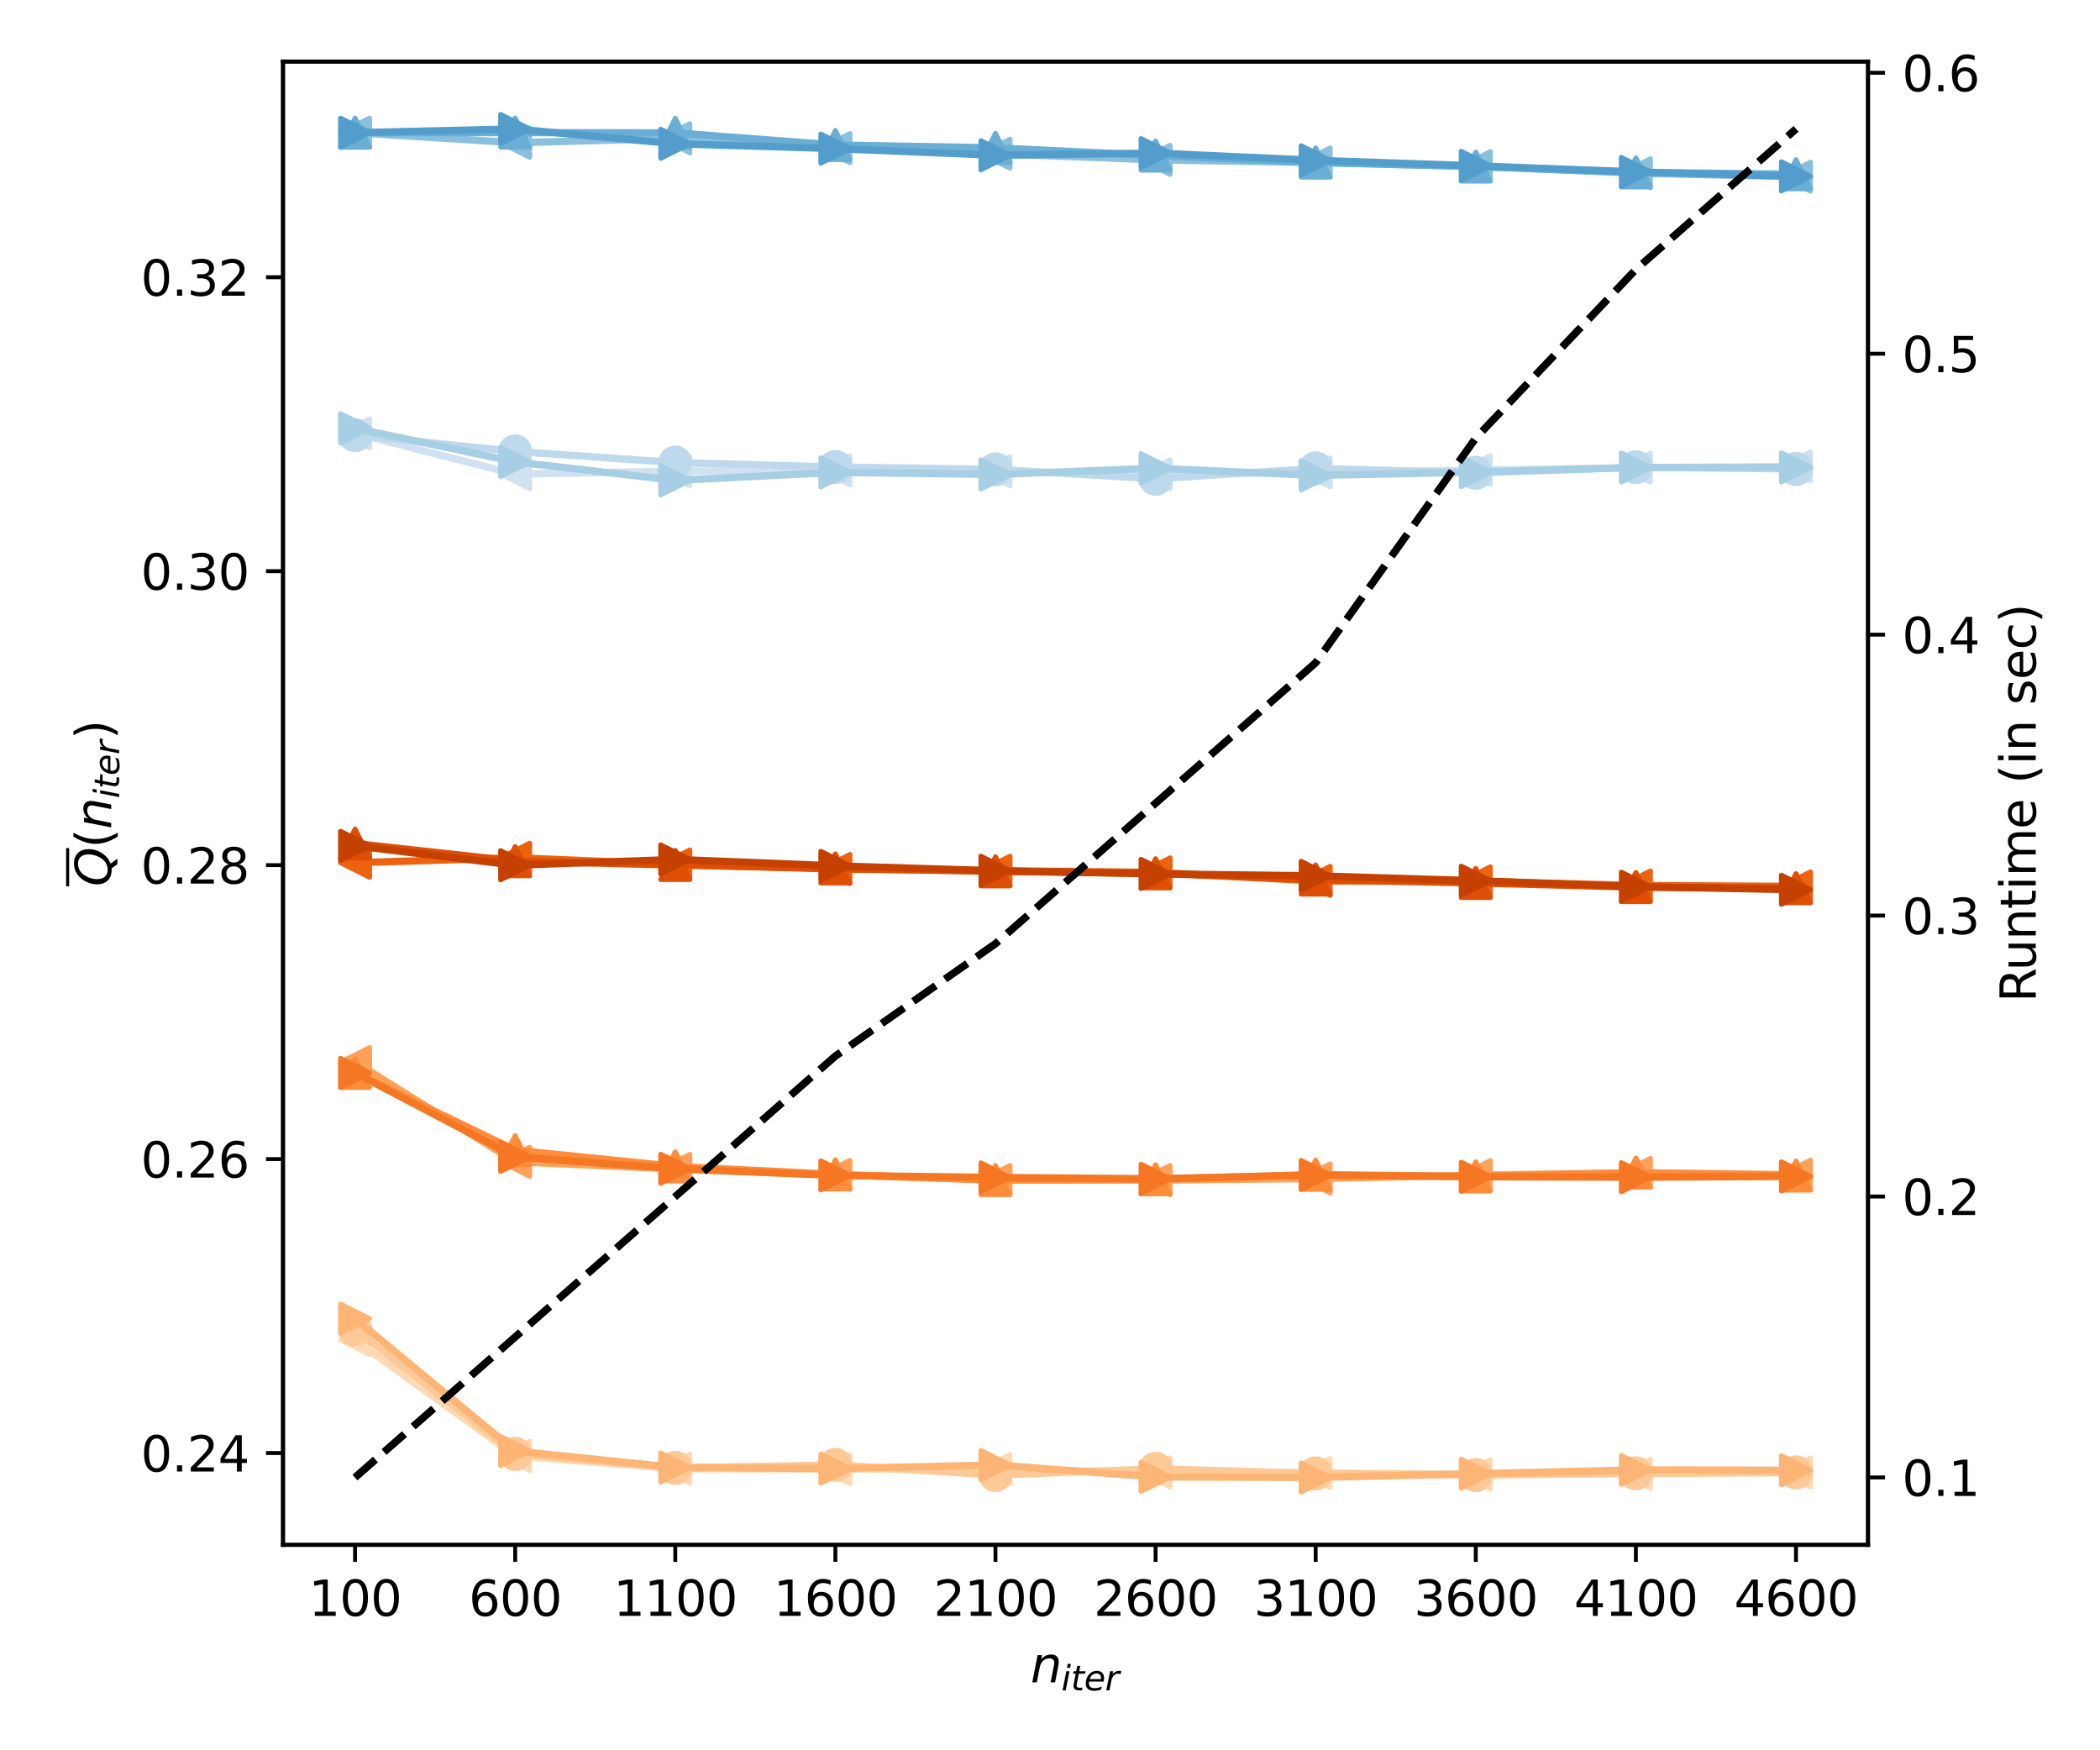 <?xml version="1.0" encoding="utf-8" standalone="no"?>
<!DOCTYPE svg PUBLIC "-//W3C//DTD SVG 1.1//EN"
  "http://www.w3.org/Graphics/SVG/1.1/DTD/svg11.dtd">
<svg xmlns:xlink="http://www.w3.org/1999/xlink" width="432pt" height="360pt" viewBox="0 0 432 360" xmlns="http://www.w3.org/2000/svg" version="1.1">
 <defs>
  <style type="text/css">*{stroke-linejoin: round; stroke-linecap: butt}</style>
 </defs>
 <g id="figure_1">
  <g id="patch_1">
   <path d="M 0 360 
L 432 360 
L 432 0 
L 0 0 
z
" style="fill: #ffffff"/>
  </g>
  <g id="axes_1">
   <g id="patch_2">
    <path d="M 58.223 317.752 
L 384.28 317.752 
L 384.28 12.66 
L 58.223 12.66 
z
" style="fill: #ffffff"/>
   </g>
   <g id="matplotlib.axis_1">
    <g id="xtick_1">
     <g id="line2d_1">
      <defs>
       <path id="mf7f79c3989" d="M 0 0 
L 0 3.5 
" style="stroke: #000000; stroke-width: 0.8"/>
      </defs>
      <g>
       <use xlink:href="#mf7f79c3989" x="73.044" y="317.752" style="stroke: #000000; stroke-width: 0.8"/>
      </g>
     </g>
     <g id="text_1">
      <!-- 100 -->
      <g transform="translate(63.5 332.35) scale(0.1 -0.1)">
       <defs>
        <path id="DejaVuSans-31" d="M 794 531 
L 1825 531 
L 1825 4091 
L 703 3866 
L 703 4441 
L 1819 4666 
L 2450 4666 
L 2450 531 
L 3481 531 
L 3481 0 
L 794 0 
L 794 531 
z
" transform="scale(0.016)"/>
        <path id="DejaVuSans-30" d="M 2034 4250 
Q 1547 4250 1301 3770 
Q 1056 3291 1056 2328 
Q 1056 1369 1301 889 
Q 1547 409 2034 409 
Q 2525 409 2770 889 
Q 3016 1369 3016 2328 
Q 3016 3291 2770 3770 
Q 2525 4250 2034 4250 
z
M 2034 4750 
Q 2819 4750 3233 4129 
Q 3647 3509 3647 2328 
Q 3647 1150 3233 529 
Q 2819 -91 2034 -91 
Q 1250 -91 836 529 
Q 422 1150 422 2328 
Q 422 3509 836 4129 
Q 1250 4750 2034 4750 
z
" transform="scale(0.016)"/>
       </defs>
       <use xlink:href="#DejaVuSans-31"/>
       <use xlink:href="#DejaVuSans-30" x="63.623"/>
       <use xlink:href="#DejaVuSans-30" x="127.246"/>
      </g>
     </g>
    </g>
    <g id="xtick_2">
     <g id="line2d_2">
      <g>
       <use xlink:href="#mf7f79c3989" x="105.979" y="317.752" style="stroke: #000000; stroke-width: 0.8"/>
      </g>
     </g>
     <g id="text_2">
      <!-- 600 -->
      <g transform="translate(96.435 332.35) scale(0.1 -0.1)">
       <defs>
        <path id="DejaVuSans-36" d="M 2113 2584 
Q 1688 2584 1439 2293 
Q 1191 2003 1191 1497 
Q 1191 994 1439 701 
Q 1688 409 2113 409 
Q 2538 409 2786 701 
Q 3034 994 3034 1497 
Q 3034 2003 2786 2293 
Q 2538 2584 2113 2584 
z
M 3366 4563 
L 3366 3988 
Q 3128 4100 2886 4159 
Q 2644 4219 2406 4219 
Q 1781 4219 1451 3797 
Q 1122 3375 1075 2522 
Q 1259 2794 1537 2939 
Q 1816 3084 2150 3084 
Q 2853 3084 3261 2657 
Q 3669 2231 3669 1497 
Q 3669 778 3244 343 
Q 2819 -91 2113 -91 
Q 1303 -91 875 529 
Q 447 1150 447 2328 
Q 447 3434 972 4092 
Q 1497 4750 2381 4750 
Q 2619 4750 2861 4703 
Q 3103 4656 3366 4563 
z
" transform="scale(0.016)"/>
       </defs>
       <use xlink:href="#DejaVuSans-36"/>
       <use xlink:href="#DejaVuSans-30" x="63.623"/>
       <use xlink:href="#DejaVuSans-30" x="127.246"/>
      </g>
     </g>
    </g>
    <g id="xtick_3">
     <g id="line2d_3">
      <g>
       <use xlink:href="#mf7f79c3989" x="138.914" y="317.752" style="stroke: #000000; stroke-width: 0.8"/>
      </g>
     </g>
     <g id="text_3">
      <!-- 1100 -->
      <g transform="translate(126.189 332.35) scale(0.1 -0.1)">
       <use xlink:href="#DejaVuSans-31"/>
       <use xlink:href="#DejaVuSans-31" x="63.623"/>
       <use xlink:href="#DejaVuSans-30" x="127.246"/>
       <use xlink:href="#DejaVuSans-30" x="190.869"/>
      </g>
     </g>
    </g>
    <g id="xtick_4">
     <g id="line2d_4">
      <g>
       <use xlink:href="#mf7f79c3989" x="171.849" y="317.752" style="stroke: #000000; stroke-width: 0.8"/>
      </g>
     </g>
     <g id="text_4">
      <!-- 1600 -->
      <g transform="translate(159.124 332.35) scale(0.1 -0.1)">
       <use xlink:href="#DejaVuSans-31"/>
       <use xlink:href="#DejaVuSans-36" x="63.623"/>
       <use xlink:href="#DejaVuSans-30" x="127.246"/>
       <use xlink:href="#DejaVuSans-30" x="190.869"/>
      </g>
     </g>
    </g>
    <g id="xtick_5">
     <g id="line2d_5">
      <g>
       <use xlink:href="#mf7f79c3989" x="204.784" y="317.752" style="stroke: #000000; stroke-width: 0.8"/>
      </g>
     </g>
     <g id="text_5">
      <!-- 2100 -->
      <g transform="translate(192.059 332.35) scale(0.1 -0.1)">
       <defs>
        <path id="DejaVuSans-32" d="M 1228 531 
L 3431 531 
L 3431 0 
L 469 0 
L 469 531 
Q 828 903 1448 1529 
Q 2069 2156 2228 2338 
Q 2531 2678 2651 2914 
Q 2772 3150 2772 3378 
Q 2772 3750 2511 3984 
Q 2250 4219 1831 4219 
Q 1534 4219 1204 4116 
Q 875 4013 500 3803 
L 500 4441 
Q 881 4594 1212 4672 
Q 1544 4750 1819 4750 
Q 2544 4750 2975 4387 
Q 3406 4025 3406 3419 
Q 3406 3131 3298 2873 
Q 3191 2616 2906 2266 
Q 2828 2175 2409 1742 
Q 1991 1309 1228 531 
z
" transform="scale(0.016)"/>
       </defs>
       <use xlink:href="#DejaVuSans-32"/>
       <use xlink:href="#DejaVuSans-31" x="63.623"/>
       <use xlink:href="#DejaVuSans-30" x="127.246"/>
       <use xlink:href="#DejaVuSans-30" x="190.869"/>
      </g>
     </g>
    </g>
    <g id="xtick_6">
     <g id="line2d_6">
      <g>
       <use xlink:href="#mf7f79c3989" x="237.719" y="317.752" style="stroke: #000000; stroke-width: 0.8"/>
      </g>
     </g>
     <g id="text_6">
      <!-- 2600 -->
      <g transform="translate(224.994 332.35) scale(0.1 -0.1)">
       <use xlink:href="#DejaVuSans-32"/>
       <use xlink:href="#DejaVuSans-36" x="63.623"/>
       <use xlink:href="#DejaVuSans-30" x="127.246"/>
       <use xlink:href="#DejaVuSans-30" x="190.869"/>
      </g>
     </g>
    </g>
    <g id="xtick_7">
     <g id="line2d_7">
      <g>
       <use xlink:href="#mf7f79c3989" x="270.654" y="317.752" style="stroke: #000000; stroke-width: 0.8"/>
      </g>
     </g>
     <g id="text_7">
      <!-- 3100 -->
      <g transform="translate(257.929 332.35) scale(0.1 -0.1)">
       <defs>
        <path id="DejaVuSans-33" d="M 2597 2516 
Q 3050 2419 3304 2112 
Q 3559 1806 3559 1356 
Q 3559 666 3084 287 
Q 2609 -91 1734 -91 
Q 1441 -91 1130 -33 
Q 819 25 488 141 
L 488 750 
Q 750 597 1062 519 
Q 1375 441 1716 441 
Q 2309 441 2620 675 
Q 2931 909 2931 1356 
Q 2931 1769 2642 2001 
Q 2353 2234 1838 2234 
L 1294 2234 
L 1294 2753 
L 1863 2753 
Q 2328 2753 2575 2939 
Q 2822 3125 2822 3475 
Q 2822 3834 2567 4026 
Q 2313 4219 1838 4219 
Q 1578 4219 1281 4162 
Q 984 4106 628 3988 
L 628 4550 
Q 988 4650 1302 4700 
Q 1616 4750 1894 4750 
Q 2613 4750 3031 4423 
Q 3450 4097 3450 3541 
Q 3450 3153 3228 2886 
Q 3006 2619 2597 2516 
z
" transform="scale(0.016)"/>
       </defs>
       <use xlink:href="#DejaVuSans-33"/>
       <use xlink:href="#DejaVuSans-31" x="63.623"/>
       <use xlink:href="#DejaVuSans-30" x="127.246"/>
       <use xlink:href="#DejaVuSans-30" x="190.869"/>
      </g>
     </g>
    </g>
    <g id="xtick_8">
     <g id="line2d_8">
      <g>
       <use xlink:href="#mf7f79c3989" x="303.589" y="317.752" style="stroke: #000000; stroke-width: 0.8"/>
      </g>
     </g>
     <g id="text_8">
      <!-- 3600 -->
      <g transform="translate(290.864 332.35) scale(0.1 -0.1)">
       <use xlink:href="#DejaVuSans-33"/>
       <use xlink:href="#DejaVuSans-36" x="63.623"/>
       <use xlink:href="#DejaVuSans-30" x="127.246"/>
       <use xlink:href="#DejaVuSans-30" x="190.869"/>
      </g>
     </g>
    </g>
    <g id="xtick_9">
     <g id="line2d_9">
      <g>
       <use xlink:href="#mf7f79c3989" x="336.524" y="317.752" style="stroke: #000000; stroke-width: 0.8"/>
      </g>
     </g>
     <g id="text_9">
      <!-- 4100 -->
      <g transform="translate(323.799 332.35) scale(0.1 -0.1)">
       <defs>
        <path id="DejaVuSans-34" d="M 2419 4116 
L 825 1625 
L 2419 1625 
L 2419 4116 
z
M 2253 4666 
L 3047 4666 
L 3047 1625 
L 3713 1625 
L 3713 1100 
L 3047 1100 
L 3047 0 
L 2419 0 
L 2419 1100 
L 313 1100 
L 313 1709 
L 2253 4666 
z
" transform="scale(0.016)"/>
       </defs>
       <use xlink:href="#DejaVuSans-34"/>
       <use xlink:href="#DejaVuSans-31" x="63.623"/>
       <use xlink:href="#DejaVuSans-30" x="127.246"/>
       <use xlink:href="#DejaVuSans-30" x="190.869"/>
      </g>
     </g>
    </g>
    <g id="xtick_10">
     <g id="line2d_10">
      <g>
       <use xlink:href="#mf7f79c3989" x="369.459" y="317.752" style="stroke: #000000; stroke-width: 0.8"/>
      </g>
     </g>
     <g id="text_10">
      <!-- 4600 -->
      <g transform="translate(356.734 332.35) scale(0.1 -0.1)">
       <use xlink:href="#DejaVuSans-34"/>
       <use xlink:href="#DejaVuSans-36" x="63.623"/>
       <use xlink:href="#DejaVuSans-30" x="127.246"/>
       <use xlink:href="#DejaVuSans-30" x="190.869"/>
      </g>
     </g>
    </g>
    <g id="text_11">
     <!-- $n_{iter}$ -->
     <g transform="translate(212.001 346.029) scale(0.1 -0.1)">
      <defs>
       <path id="DejaVuSans-Oblique-6e" d="M 3566 2113 
L 3156 0 
L 2578 0 
L 2988 2091 
Q 3016 2238 3031 2350 
Q 3047 2463 3047 2528 
Q 3047 2791 2881 2937 
Q 2716 3084 2419 3084 
Q 1956 3084 1622 2776 
Q 1288 2469 1184 1941 
L 800 0 
L 225 0 
L 903 3500 
L 1478 3500 
L 1363 2950 
Q 1603 3253 1940 3418 
Q 2278 3584 2650 3584 
Q 3113 3584 3367 3334 
Q 3622 3084 3622 2631 
Q 3622 2519 3608 2391 
Q 3594 2263 3566 2113 
z
" transform="scale(0.016)"/>
       <path id="DejaVuSans-Oblique-69" d="M 1172 4863 
L 1747 4863 
L 1606 4134 
L 1031 4134 
L 1172 4863 
z
M 909 3500 
L 1484 3500 
L 800 0 
L 225 0 
L 909 3500 
z
" transform="scale(0.016)"/>
       <path id="DejaVuSans-Oblique-74" d="M 2706 3500 
L 2619 3053 
L 1472 3053 
L 1100 1153 
Q 1081 1047 1072 975 
Q 1063 903 1063 863 
Q 1063 663 1183 572 
Q 1303 481 1569 481 
L 2150 481 
L 2053 0 
L 1503 0 
Q 991 0 739 200 
Q 488 400 488 806 
Q 488 878 497 964 
Q 506 1050 525 1153 
L 897 3053 
L 409 3053 
L 500 3500 
L 978 3500 
L 1172 4494 
L 1747 4494 
L 1556 3500 
L 2706 3500 
z
" transform="scale(0.016)"/>
       <path id="DejaVuSans-Oblique-65" d="M 3078 2063 
Q 3088 2113 3092 2166 
Q 3097 2219 3097 2272 
Q 3097 2653 2873 2875 
Q 2650 3097 2266 3097 
Q 1838 3097 1509 2826 
Q 1181 2556 1013 2059 
L 3078 2063 
z
M 3578 1613 
L 903 1613 
Q 884 1494 878 1425 
Q 872 1356 872 1306 
Q 872 872 1139 634 
Q 1406 397 1894 397 
Q 2269 397 2603 481 
Q 2938 566 3225 728 
L 3116 159 
Q 2806 34 2476 -28 
Q 2147 -91 1806 -91 
Q 1078 -91 686 257 
Q 294 606 294 1247 
Q 294 1794 489 2264 
Q 684 2734 1063 3103 
Q 1306 3334 1642 3459 
Q 1978 3584 2356 3584 
Q 2950 3584 3301 3228 
Q 3653 2872 3653 2272 
Q 3653 2128 3634 1964 
Q 3616 1800 3578 1613 
z
" transform="scale(0.016)"/>
       <path id="DejaVuSans-Oblique-72" d="M 2853 2969 
Q 2766 3016 2653 3041 
Q 2541 3066 2413 3066 
Q 1953 3066 1609 2717 
Q 1266 2369 1153 1784 
L 800 0 
L 225 0 
L 909 3500 
L 1484 3500 
L 1375 2956 
Q 1603 3259 1920 3421 
Q 2238 3584 2597 3584 
Q 2691 3584 2781 3573 
Q 2872 3563 2963 3538 
L 2853 2969 
z
" transform="scale(0.016)"/>
      </defs>
      <use xlink:href="#DejaVuSans-Oblique-6e"/>
      <use xlink:href="#DejaVuSans-Oblique-69" transform="translate(63.379 -16.406) scale(0.7)"/>
      <use xlink:href="#DejaVuSans-Oblique-74" transform="translate(82.827 -16.406) scale(0.7)"/>
      <use xlink:href="#DejaVuSans-Oblique-65" transform="translate(110.273 -16.406) scale(0.7)"/>
      <use xlink:href="#DejaVuSans-Oblique-72" transform="translate(153.34 -16.406) scale(0.7)"/>
     </g>
    </g>
   </g>
   <g id="matplotlib.axis_2">
    <g id="ytick_1">
     <g id="line2d_11">
      <defs>
       <path id="m43a76623b6" d="M 0 0 
L -3.5 0 
" style="stroke: #000000; stroke-width: 0.8"/>
      </defs>
      <g>
       <use xlink:href="#m43a76623b6" x="58.223" y="298.862" style="stroke: #000000; stroke-width: 0.8"/>
      </g>
     </g>
     <g id="text_12">
      <!-- 0.24 -->
      <g transform="translate(28.957 302.661) scale(0.1 -0.1)">
       <defs>
        <path id="DejaVuSans-2e" d="M 684 794 
L 1344 794 
L 1344 0 
L 684 0 
L 684 794 
z
" transform="scale(0.016)"/>
       </defs>
       <use xlink:href="#DejaVuSans-30"/>
       <use xlink:href="#DejaVuSans-2e" x="63.623"/>
       <use xlink:href="#DejaVuSans-32" x="95.41"/>
       <use xlink:href="#DejaVuSans-34" x="159.033"/>
      </g>
     </g>
    </g>
    <g id="ytick_2">
     <g id="line2d_12">
      <g>
       <use xlink:href="#m43a76623b6" x="58.223" y="238.402" style="stroke: #000000; stroke-width: 0.8"/>
      </g>
     </g>
     <g id="text_13">
      <!-- 0.26 -->
      <g transform="translate(28.957 242.201) scale(0.1 -0.1)">
       <use xlink:href="#DejaVuSans-30"/>
       <use xlink:href="#DejaVuSans-2e" x="63.623"/>
       <use xlink:href="#DejaVuSans-32" x="95.41"/>
       <use xlink:href="#DejaVuSans-36" x="159.033"/>
      </g>
     </g>
    </g>
    <g id="ytick_3">
     <g id="line2d_13">
      <g>
       <use xlink:href="#m43a76623b6" x="58.223" y="177.942" style="stroke: #000000; stroke-width: 0.8"/>
      </g>
     </g>
     <g id="text_14">
      <!-- 0.28 -->
      <g transform="translate(28.957 181.741) scale(0.1 -0.1)">
       <defs>
        <path id="DejaVuSans-38" d="M 2034 2216 
Q 1584 2216 1326 1975 
Q 1069 1734 1069 1313 
Q 1069 891 1326 650 
Q 1584 409 2034 409 
Q 2484 409 2743 651 
Q 3003 894 3003 1313 
Q 3003 1734 2745 1975 
Q 2488 2216 2034 2216 
z
M 1403 2484 
Q 997 2584 770 2862 
Q 544 3141 544 3541 
Q 544 4100 942 4425 
Q 1341 4750 2034 4750 
Q 2731 4750 3128 4425 
Q 3525 4100 3525 3541 
Q 3525 3141 3298 2862 
Q 3072 2584 2669 2484 
Q 3125 2378 3379 2068 
Q 3634 1759 3634 1313 
Q 3634 634 3220 271 
Q 2806 -91 2034 -91 
Q 1263 -91 848 271 
Q 434 634 434 1313 
Q 434 1759 690 2068 
Q 947 2378 1403 2484 
z
M 1172 3481 
Q 1172 3119 1398 2916 
Q 1625 2713 2034 2713 
Q 2441 2713 2670 2916 
Q 2900 3119 2900 3481 
Q 2900 3844 2670 4047 
Q 2441 4250 2034 4250 
Q 1625 4250 1398 4047 
Q 1172 3844 1172 3481 
z
" transform="scale(0.016)"/>
       </defs>
       <use xlink:href="#DejaVuSans-30"/>
       <use xlink:href="#DejaVuSans-2e" x="63.623"/>
       <use xlink:href="#DejaVuSans-32" x="95.41"/>
       <use xlink:href="#DejaVuSans-38" x="159.033"/>
      </g>
     </g>
    </g>
    <g id="ytick_4">
     <g id="line2d_14">
      <g>
       <use xlink:href="#m43a76623b6" x="58.223" y="117.481" style="stroke: #000000; stroke-width: 0.8"/>
      </g>
     </g>
     <g id="text_15">
      <!-- 0.30 -->
      <g transform="translate(28.957 121.281) scale(0.1 -0.1)">
       <use xlink:href="#DejaVuSans-30"/>
       <use xlink:href="#DejaVuSans-2e" x="63.623"/>
       <use xlink:href="#DejaVuSans-33" x="95.41"/>
       <use xlink:href="#DejaVuSans-30" x="159.033"/>
      </g>
     </g>
    </g>
    <g id="ytick_5">
     <g id="line2d_15">
      <g>
       <use xlink:href="#m43a76623b6" x="58.223" y="57.021" style="stroke: #000000; stroke-width: 0.8"/>
      </g>
     </g>
     <g id="text_16">
      <!-- 0.32 -->
      <g transform="translate(28.957 60.821) scale(0.1 -0.1)">
       <use xlink:href="#DejaVuSans-30"/>
       <use xlink:href="#DejaVuSans-2e" x="63.623"/>
       <use xlink:href="#DejaVuSans-33" x="95.41"/>
       <use xlink:href="#DejaVuSans-32" x="159.033"/>
      </g>
     </g>
    </g>
    <g id="text_17">
     <!-- $\overline{Q}$($n_{iter}$) -->
     <g transform="translate(22.878 182.306) rotate(-90) scale(0.1 -0.1)">
      <defs>
       <path id="DejaVuSans-Oblique-51" d="M 2309 -84 
Q 2275 -88 2237 -89 
Q 2200 -91 2125 -91 
Q 1250 -91 756 411 
Q 263 913 263 1797 
Q 263 2319 452 2844 
Q 641 3369 978 3788 
Q 1369 4269 1858 4509 
Q 2347 4750 2938 4750 
Q 3794 4750 4287 4245 
Q 4781 3741 4781 2869 
Q 4781 1928 4265 1147 
Q 3750 366 2919 44 
L 3553 -825 
L 2847 -825 
L 2309 -84 
z
M 2919 4238 
Q 2400 4238 2003 3986 
Q 1606 3734 1313 3219 
Q 1125 2891 1026 2522 
Q 928 2153 928 1778 
Q 928 1128 1239 775 
Q 1550 422 2119 422 
Q 2631 422 3032 676 
Q 3434 931 3719 1434 
Q 3909 1772 4009 2142 
Q 4109 2513 4109 2881 
Q 4109 3528 3796 3883 
Q 3484 4238 2919 4238 
z
" transform="scale(0.016)"/>
       <path id="DejaVuSans-28" d="M 1984 4856 
Q 1566 4138 1362 3434 
Q 1159 2731 1159 2009 
Q 1159 1288 1364 580 
Q 1569 -128 1984 -844 
L 1484 -844 
Q 1016 -109 783 600 
Q 550 1309 550 2009 
Q 550 2706 781 3412 
Q 1013 4119 1484 4856 
L 1984 4856 
z
" transform="scale(0.016)"/>
       <path id="DejaVuSans-29" d="M 513 4856 
L 1013 4856 
Q 1481 4119 1714 3412 
Q 1947 2706 1947 2009 
Q 1947 1309 1714 600 
Q 1481 -109 1013 -844 
L 513 -844 
Q 928 -128 1133 580 
Q 1338 1288 1338 2009 
Q 1338 2731 1133 3434 
Q 928 4138 513 4856 
z
" transform="scale(0.016)"/>
      </defs>
      <use xlink:href="#DejaVuSans-Oblique-51" transform="translate(0 0.531)"/>
      <use xlink:href="#DejaVuSans-28" transform="translate(78.711 0.031)"/>
      <use xlink:href="#DejaVuSans-Oblique-6e" transform="translate(117.725 0.031)"/>
      <use xlink:href="#DejaVuSans-Oblique-69" transform="translate(181.104 -16.375) scale(0.7)"/>
      <use xlink:href="#DejaVuSans-Oblique-74" transform="translate(200.552 -16.375) scale(0.7)"/>
      <use xlink:href="#DejaVuSans-Oblique-65" transform="translate(227.998 -16.375) scale(0.7)"/>
      <use xlink:href="#DejaVuSans-Oblique-72" transform="translate(271.064 -16.375) scale(0.7)"/>
      <use xlink:href="#DejaVuSans-29" transform="translate(302.578 0.031)"/>
      <path d="M 0 86.5 
L 0 92.75 
L 78.711 92.75 
L 78.711 86.5 
L 0 86.5 
z
"/>
     </g>
    </g>
   </g>
   <g id="line2d_16">
    <path d="M 73.044 275.602 
L 105.979 299.439 
L 138.914 302.075 
L 171.849 302.175 
L 204.784 302.188 
L 237.719 302.834 
L 270.654 302.954 
L 303.589 303.258 
L 336.524 303.108 
L 369.459 302.856 
" clip-path="url(#p55a1ffe6a7)" style="fill: none; stroke: #fdd9b4; stroke-width: 1.5; stroke-linecap: square"/>
    <defs>
     <path id="mc08efa57cf" d="M -3 -0 
L 3 3 
L 3 -3 
z
" style="stroke: #fdd9b4; stroke-linejoin: miter"/>
    </defs>
    <g clip-path="url(#p55a1ffe6a7)">
     <use xlink:href="#mc08efa57cf" x="73.044" y="275.602" style="fill: #fdd9b4; stroke: #fdd9b4; stroke-linejoin: miter"/>
     <use xlink:href="#mc08efa57cf" x="105.979" y="299.439" style="fill: #fdd9b4; stroke: #fdd9b4; stroke-linejoin: miter"/>
     <use xlink:href="#mc08efa57cf" x="138.914" y="302.075" style="fill: #fdd9b4; stroke: #fdd9b4; stroke-linejoin: miter"/>
     <use xlink:href="#mc08efa57cf" x="171.849" y="302.175" style="fill: #fdd9b4; stroke: #fdd9b4; stroke-linejoin: miter"/>
     <use xlink:href="#mc08efa57cf" x="204.784" y="302.188" style="fill: #fdd9b4; stroke: #fdd9b4; stroke-linejoin: miter"/>
     <use xlink:href="#mc08efa57cf" x="237.719" y="302.834" style="fill: #fdd9b4; stroke: #fdd9b4; stroke-linejoin: miter"/>
     <use xlink:href="#mc08efa57cf" x="270.654" y="302.954" style="fill: #fdd9b4; stroke: #fdd9b4; stroke-linejoin: miter"/>
     <use xlink:href="#mc08efa57cf" x="303.589" y="303.258" style="fill: #fdd9b4; stroke: #fdd9b4; stroke-linejoin: miter"/>
     <use xlink:href="#mc08efa57cf" x="336.524" y="303.108" style="fill: #fdd9b4; stroke: #fdd9b4; stroke-linejoin: miter"/>
     <use xlink:href="#mc08efa57cf" x="369.459" y="302.856" style="fill: #fdd9b4; stroke: #fdd9b4; stroke-linejoin: miter"/>
    </g>
   </g>
   <g id="line2d_17">
    <path d="M 73.044 273.404 
L 105.979 299.048 
L 138.914 301.925 
L 171.849 301.309 
L 204.784 303.386 
L 237.719 302.12 
L 270.654 303.052 
L 303.589 303.396 
L 336.524 303.028 
L 369.459 302.851 
" clip-path="url(#p55a1ffe6a7)" style="fill: none; stroke: #fdc997; stroke-width: 1.5; stroke-linecap: square"/>
    <defs>
     <path id="md5d24b2ec9" d="M 0 3 
C 0.796 3 1.559 2.684 2.121 2.121 
C 2.684 1.559 3 0.796 3 0 
C 3 -0.796 2.684 -1.559 2.121 -2.121 
C 1.559 -2.684 0.796 -3 0 -3 
C -0.796 -3 -1.559 -2.684 -2.121 -2.121 
C -2.684 -1.559 -3 -0.796 -3 0 
C -3 0.796 -2.684 1.559 -2.121 2.121 
C -1.559 2.684 -0.796 3 0 3 
z
" style="stroke: #fdc997"/>
    </defs>
    <g clip-path="url(#p55a1ffe6a7)">
     <use xlink:href="#md5d24b2ec9" x="73.044" y="273.404" style="fill: #fdc997; stroke: #fdc997"/>
     <use xlink:href="#md5d24b2ec9" x="105.979" y="299.048" style="fill: #fdc997; stroke: #fdc997"/>
     <use xlink:href="#md5d24b2ec9" x="138.914" y="301.925" style="fill: #fdc997; stroke: #fdc997"/>
     <use xlink:href="#md5d24b2ec9" x="171.849" y="301.309" style="fill: #fdc997; stroke: #fdc997"/>
     <use xlink:href="#md5d24b2ec9" x="204.784" y="303.386" style="fill: #fdc997; stroke: #fdc997"/>
     <use xlink:href="#md5d24b2ec9" x="237.719" y="302.12" style="fill: #fdc997; stroke: #fdc997"/>
     <use xlink:href="#md5d24b2ec9" x="270.654" y="303.052" style="fill: #fdc997; stroke: #fdc997"/>
     <use xlink:href="#md5d24b2ec9" x="303.589" y="303.396" style="fill: #fdc997; stroke: #fdc997"/>
     <use xlink:href="#md5d24b2ec9" x="336.524" y="303.028" style="fill: #fdc997; stroke: #fdc997"/>
     <use xlink:href="#md5d24b2ec9" x="369.459" y="302.851" style="fill: #fdc997; stroke: #fdc997"/>
    </g>
   </g>
   <g id="line2d_18">
    <path d="M 73.044 271.207 
L 105.979 298.448 
L 138.914 301.835 
L 171.849 302.059 
L 204.784 301.321 
L 237.719 303.783 
L 270.654 303.884 
L 303.589 303.112 
L 336.524 302.333 
L 369.459 302.408 
" clip-path="url(#p55a1ffe6a7)" style="fill: none; stroke: #fdb576; stroke-width: 1.5; stroke-linecap: square"/>
    <defs>
     <path id="mbe711ccbec" d="M 3 0 
L -3 -3 
L -3 3 
z
" style="stroke: #fdb576; stroke-linejoin: miter"/>
    </defs>
    <g clip-path="url(#p55a1ffe6a7)">
     <use xlink:href="#mbe711ccbec" x="73.044" y="271.207" style="fill: #fdb576; stroke: #fdb576; stroke-linejoin: miter"/>
     <use xlink:href="#mbe711ccbec" x="105.979" y="298.448" style="fill: #fdb576; stroke: #fdb576; stroke-linejoin: miter"/>
     <use xlink:href="#mbe711ccbec" x="138.914" y="301.835" style="fill: #fdb576; stroke: #fdb576; stroke-linejoin: miter"/>
     <use xlink:href="#mbe711ccbec" x="171.849" y="302.059" style="fill: #fdb576; stroke: #fdb576; stroke-linejoin: miter"/>
     <use xlink:href="#mbe711ccbec" x="204.784" y="301.321" style="fill: #fdb576; stroke: #fdb576; stroke-linejoin: miter"/>
     <use xlink:href="#mbe711ccbec" x="237.719" y="303.783" style="fill: #fdb576; stroke: #fdb576; stroke-linejoin: miter"/>
     <use xlink:href="#mbe711ccbec" x="270.654" y="303.884" style="fill: #fdb576; stroke: #fdb576; stroke-linejoin: miter"/>
     <use xlink:href="#mbe711ccbec" x="303.589" y="303.112" style="fill: #fdb576; stroke: #fdb576; stroke-linejoin: miter"/>
     <use xlink:href="#mbe711ccbec" x="336.524" y="302.333" style="fill: #fdb576; stroke: #fdb576; stroke-linejoin: miter"/>
     <use xlink:href="#mbe711ccbec" x="369.459" y="302.408" style="fill: #fdb576; stroke: #fdb576; stroke-linejoin: miter"/>
    </g>
   </g>
   <g id="line2d_19">
    <path d="M 73.044 218.468 
L 105.979 238.946 
L 138.914 240.421 
L 171.849 241.654 
L 204.784 242.708 
L 237.719 242.717 
L 270.654 242.4 
L 303.589 241.714 
L 336.524 241.24 
L 369.459 241.607 
" clip-path="url(#p55a1ffe6a7)" style="fill: none; stroke: #fda159; stroke-width: 1.5; stroke-linecap: square"/>
    <defs>
     <path id="m524572c21d" d="M -3 -0 
L 3 3 
L 3 -3 
z
" style="stroke: #fda159; stroke-linejoin: miter"/>
    </defs>
    <g clip-path="url(#p55a1ffe6a7)">
     <use xlink:href="#m524572c21d" x="73.044" y="218.468" style="fill: #fda159; stroke: #fda159; stroke-linejoin: miter"/>
     <use xlink:href="#m524572c21d" x="105.979" y="238.946" style="fill: #fda159; stroke: #fda159; stroke-linejoin: miter"/>
     <use xlink:href="#m524572c21d" x="138.914" y="240.421" style="fill: #fda159; stroke: #fda159; stroke-linejoin: miter"/>
     <use xlink:href="#m524572c21d" x="171.849" y="241.654" style="fill: #fda159; stroke: #fda159; stroke-linejoin: miter"/>
     <use xlink:href="#m524572c21d" x="204.784" y="242.708" style="fill: #fda159; stroke: #fda159; stroke-linejoin: miter"/>
     <use xlink:href="#m524572c21d" x="237.719" y="242.717" style="fill: #fda159; stroke: #fda159; stroke-linejoin: miter"/>
     <use xlink:href="#m524572c21d" x="270.654" y="242.4" style="fill: #fda159; stroke: #fda159; stroke-linejoin: miter"/>
     <use xlink:href="#m524572c21d" x="303.589" y="241.714" style="fill: #fda159; stroke: #fda159; stroke-linejoin: miter"/>
     <use xlink:href="#m524572c21d" x="336.524" y="241.24" style="fill: #fda159; stroke: #fda159; stroke-linejoin: miter"/>
     <use xlink:href="#m524572c21d" x="369.459" y="241.607" style="fill: #fda159; stroke: #fda159; stroke-linejoin: miter"/>
    </g>
   </g>
   <g id="line2d_20">
    <path d="M 73.044 220.665 
L 105.979 236.578 
L 138.914 239.92 
L 171.849 241.554 
L 204.784 242.721 
L 237.719 242.556 
L 270.654 241.609 
L 303.589 241.977 
L 336.524 241.181 
L 369.459 241.798 
" clip-path="url(#p55a1ffe6a7)" style="fill: none; stroke: #fd8c3b; stroke-width: 1.5; stroke-linecap: square"/>
    <defs>
     <path id="mec23153517" d="M 0 -3 
L -3 3 
L 3 3 
z
" style="stroke: #fd8c3b; stroke-linejoin: miter"/>
    </defs>
    <g clip-path="url(#p55a1ffe6a7)">
     <use xlink:href="#mec23153517" x="73.044" y="220.665" style="fill: #fd8c3b; stroke: #fd8c3b; stroke-linejoin: miter"/>
     <use xlink:href="#mec23153517" x="105.979" y="236.578" style="fill: #fd8c3b; stroke: #fd8c3b; stroke-linejoin: miter"/>
     <use xlink:href="#mec23153517" x="138.914" y="239.92" style="fill: #fd8c3b; stroke: #fd8c3b; stroke-linejoin: miter"/>
     <use xlink:href="#mec23153517" x="171.849" y="241.554" style="fill: #fd8c3b; stroke: #fd8c3b; stroke-linejoin: miter"/>
     <use xlink:href="#mec23153517" x="204.784" y="242.721" style="fill: #fd8c3b; stroke: #fd8c3b; stroke-linejoin: miter"/>
     <use xlink:href="#mec23153517" x="237.719" y="242.556" style="fill: #fd8c3b; stroke: #fd8c3b; stroke-linejoin: miter"/>
     <use xlink:href="#mec23153517" x="270.654" y="241.609" style="fill: #fd8c3b; stroke: #fd8c3b; stroke-linejoin: miter"/>
     <use xlink:href="#mec23153517" x="303.589" y="241.977" style="fill: #fd8c3b; stroke: #fd8c3b; stroke-linejoin: miter"/>
     <use xlink:href="#mec23153517" x="336.524" y="241.181" style="fill: #fd8c3b; stroke: #fd8c3b; stroke-linejoin: miter"/>
     <use xlink:href="#mec23153517" x="369.459" y="241.798" style="fill: #fd8c3b; stroke: #fd8c3b; stroke-linejoin: miter"/>
    </g>
   </g>
   <g id="line2d_21">
    <path d="M 73.044 220.665 
L 105.979 237.939 
L 138.914 240.395 
L 171.849 241.757 
L 204.784 242.181 
L 237.719 242.452 
L 270.654 241.674 
L 303.589 242.033 
L 336.524 242.127 
L 369.459 241.969 
" clip-path="url(#p55a1ffe6a7)" style="fill: none; stroke: #f67723; stroke-width: 1.5; stroke-linecap: square"/>
    <defs>
     <path id="mf6d539be2a" d="M 3 0 
L -3 -3 
L -3 3 
z
" style="stroke: #f67723; stroke-linejoin: miter"/>
    </defs>
    <g clip-path="url(#p55a1ffe6a7)">
     <use xlink:href="#mf6d539be2a" x="73.044" y="220.665" style="fill: #f67723; stroke: #f67723; stroke-linejoin: miter"/>
     <use xlink:href="#mf6d539be2a" x="105.979" y="237.939" style="fill: #f67723; stroke: #f67723; stroke-linejoin: miter"/>
     <use xlink:href="#mf6d539be2a" x="138.914" y="240.395" style="fill: #f67723; stroke: #f67723; stroke-linejoin: miter"/>
     <use xlink:href="#mf6d539be2a" x="171.849" y="241.757" style="fill: #f67723; stroke: #f67723; stroke-linejoin: miter"/>
     <use xlink:href="#mf6d539be2a" x="204.784" y="242.181" style="fill: #f67723; stroke: #f67723; stroke-linejoin: miter"/>
     <use xlink:href="#mf6d539be2a" x="237.719" y="242.452" style="fill: #f67723; stroke: #f67723; stroke-linejoin: miter"/>
     <use xlink:href="#mf6d539be2a" x="270.654" y="241.674" style="fill: #f67723; stroke: #f67723; stroke-linejoin: miter"/>
     <use xlink:href="#mf6d539be2a" x="303.589" y="242.033" style="fill: #f67723; stroke: #f67723; stroke-linejoin: miter"/>
     <use xlink:href="#mf6d539be2a" x="336.524" y="242.127" style="fill: #f67723; stroke: #f67723; stroke-linejoin: miter"/>
     <use xlink:href="#mf6d539be2a" x="369.459" y="241.969" style="fill: #f67723; stroke: #f67723; stroke-linejoin: miter"/>
    </g>
   </g>
   <g id="line2d_22">
    <path d="M 73.044 177.449 
L 105.979 176.428 
L 138.914 177.797 
L 171.849 178.742 
L 204.784 179.092 
L 237.719 179.437 
L 270.654 181.179 
L 303.589 181.275 
L 336.524 182.129 
L 369.459 182.315 
" clip-path="url(#p55a1ffe6a7)" style="fill: none; stroke: #ec620f; stroke-width: 1.5; stroke-linecap: square"/>
    <defs>
     <path id="mc40de1cba6" d="M -3 -0 
L 3 3 
L 3 -3 
z
" style="stroke: #ec620f; stroke-linejoin: miter"/>
    </defs>
    <g clip-path="url(#p55a1ffe6a7)">
     <use xlink:href="#mc40de1cba6" x="73.044" y="177.449" style="fill: #ec620f; stroke: #ec620f; stroke-linejoin: miter"/>
     <use xlink:href="#mc40de1cba6" x="105.979" y="176.428" style="fill: #ec620f; stroke: #ec620f; stroke-linejoin: miter"/>
     <use xlink:href="#mc40de1cba6" x="138.914" y="177.797" style="fill: #ec620f; stroke: #ec620f; stroke-linejoin: miter"/>
     <use xlink:href="#mc40de1cba6" x="171.849" y="178.742" style="fill: #ec620f; stroke: #ec620f; stroke-linejoin: miter"/>
     <use xlink:href="#mc40de1cba6" x="204.784" y="179.092" style="fill: #ec620f; stroke: #ec620f; stroke-linejoin: miter"/>
     <use xlink:href="#mc40de1cba6" x="237.719" y="179.437" style="fill: #ec620f; stroke: #ec620f; stroke-linejoin: miter"/>
     <use xlink:href="#mc40de1cba6" x="270.654" y="181.179" style="fill: #ec620f; stroke: #ec620f; stroke-linejoin: miter"/>
     <use xlink:href="#mc40de1cba6" x="303.589" y="181.275" style="fill: #ec620f; stroke: #ec620f; stroke-linejoin: miter"/>
     <use xlink:href="#mc40de1cba6" x="336.524" y="182.129" style="fill: #ec620f; stroke: #ec620f; stroke-linejoin: miter"/>
     <use xlink:href="#mc40de1cba6" x="369.459" y="182.315" style="fill: #ec620f; stroke: #ec620f; stroke-linejoin: miter"/>
    </g>
   </g>
   <g id="line2d_23">
    <path d="M 73.044 173.512 
L 105.979 177.129 
L 138.914 177.907 
L 171.849 178.624 
L 204.784 179.216 
L 237.719 179.626 
L 270.654 180.896 
L 303.589 181.607 
L 336.524 182.458 
L 369.459 182.688 
" clip-path="url(#p55a1ffe6a7)" style="fill: none; stroke: #de4e05; stroke-width: 1.5; stroke-linecap: square"/>
    <defs>
     <path id="m9154d5ee4a" d="M 0 -3 
L -3 3 
L 3 3 
z
" style="stroke: #de4e05; stroke-linejoin: miter"/>
    </defs>
    <g clip-path="url(#p55a1ffe6a7)">
     <use xlink:href="#m9154d5ee4a" x="73.044" y="173.512" style="fill: #de4e05; stroke: #de4e05; stroke-linejoin: miter"/>
     <use xlink:href="#m9154d5ee4a" x="105.979" y="177.129" style="fill: #de4e05; stroke: #de4e05; stroke-linejoin: miter"/>
     <use xlink:href="#m9154d5ee4a" x="138.914" y="177.907" style="fill: #de4e05; stroke: #de4e05; stroke-linejoin: miter"/>
     <use xlink:href="#m9154d5ee4a" x="171.849" y="178.624" style="fill: #de4e05; stroke: #de4e05; stroke-linejoin: miter"/>
     <use xlink:href="#m9154d5ee4a" x="204.784" y="179.216" style="fill: #de4e05; stroke: #de4e05; stroke-linejoin: miter"/>
     <use xlink:href="#m9154d5ee4a" x="237.719" y="179.626" style="fill: #de4e05; stroke: #de4e05; stroke-linejoin: miter"/>
     <use xlink:href="#m9154d5ee4a" x="270.654" y="180.896" style="fill: #de4e05; stroke: #de4e05; stroke-linejoin: miter"/>
     <use xlink:href="#m9154d5ee4a" x="303.589" y="181.607" style="fill: #de4e05; stroke: #de4e05; stroke-linejoin: miter"/>
     <use xlink:href="#m9154d5ee4a" x="336.524" y="182.458" style="fill: #de4e05; stroke: #de4e05; stroke-linejoin: miter"/>
     <use xlink:href="#m9154d5ee4a" x="369.459" y="182.688" style="fill: #de4e05; stroke: #de4e05; stroke-linejoin: miter"/>
    </g>
   </g>
   <g id="line2d_24">
    <path d="M 73.044 173.97 
L 105.979 177.96 
L 138.914 176.769 
L 171.849 178.092 
L 204.784 179.1 
L 237.719 179.746 
L 270.654 180.149 
L 303.589 181.15 
L 336.524 182.38 
L 369.459 183.002 
" clip-path="url(#p55a1ffe6a7)" style="fill: none; stroke: #c54102; stroke-width: 1.5; stroke-linecap: square"/>
    <defs>
     <path id="m18c9b65102" d="M 3 0 
L -3 -3 
L -3 3 
z
" style="stroke: #c54102; stroke-linejoin: miter"/>
    </defs>
    <g clip-path="url(#p55a1ffe6a7)">
     <use xlink:href="#m18c9b65102" x="73.044" y="173.97" style="fill: #c54102; stroke: #c54102; stroke-linejoin: miter"/>
     <use xlink:href="#m18c9b65102" x="105.979" y="177.96" style="fill: #c54102; stroke: #c54102; stroke-linejoin: miter"/>
     <use xlink:href="#m18c9b65102" x="138.914" y="176.769" style="fill: #c54102; stroke: #c54102; stroke-linejoin: miter"/>
     <use xlink:href="#m18c9b65102" x="171.849" y="178.092" style="fill: #c54102; stroke: #c54102; stroke-linejoin: miter"/>
     <use xlink:href="#m18c9b65102" x="204.784" y="179.1" style="fill: #c54102; stroke: #c54102; stroke-linejoin: miter"/>
     <use xlink:href="#m18c9b65102" x="237.719" y="179.746" style="fill: #c54102; stroke: #c54102; stroke-linejoin: miter"/>
     <use xlink:href="#m18c9b65102" x="270.654" y="180.149" style="fill: #c54102; stroke: #c54102; stroke-linejoin: miter"/>
     <use xlink:href="#m18c9b65102" x="303.589" y="181.15" style="fill: #c54102; stroke: #c54102; stroke-linejoin: miter"/>
     <use xlink:href="#m18c9b65102" x="336.524" y="182.38" style="fill: #c54102; stroke: #c54102; stroke-linejoin: miter"/>
     <use xlink:href="#m18c9b65102" x="369.459" y="183.002" style="fill: #c54102; stroke: #c54102; stroke-linejoin: miter"/>
    </g>
   </g>
   <g id="line2d_25">
    <path d="M 73.044 89.142 
L 105.979 97.512 
L 138.914 96.917 
L 171.849 96.746 
L 204.784 96.947 
L 237.719 97.562 
L 270.654 97.169 
L 303.589 96.705 
L 336.524 96.199 
L 369.459 95.92 
" clip-path="url(#p55a1ffe6a7)" style="fill: none; stroke: #d0e1f2; stroke-width: 1.5; stroke-linecap: square"/>
    <defs>
     <path id="ma064e706d4" d="M -3 -0 
L 3 3 
L 3 -3 
z
" style="stroke: #d0e1f2; stroke-linejoin: miter"/>
    </defs>
    <g clip-path="url(#p55a1ffe6a7)">
     <use xlink:href="#ma064e706d4" x="73.044" y="89.142" style="fill: #d0e1f2; stroke: #d0e1f2; stroke-linejoin: miter"/>
     <use xlink:href="#ma064e706d4" x="105.979" y="97.512" style="fill: #d0e1f2; stroke: #d0e1f2; stroke-linejoin: miter"/>
     <use xlink:href="#ma064e706d4" x="138.914" y="96.917" style="fill: #d0e1f2; stroke: #d0e1f2; stroke-linejoin: miter"/>
     <use xlink:href="#ma064e706d4" x="171.849" y="96.746" style="fill: #d0e1f2; stroke: #d0e1f2; stroke-linejoin: miter"/>
     <use xlink:href="#ma064e706d4" x="204.784" y="96.947" style="fill: #d0e1f2; stroke: #d0e1f2; stroke-linejoin: miter"/>
     <use xlink:href="#ma064e706d4" x="237.719" y="97.562" style="fill: #d0e1f2; stroke: #d0e1f2; stroke-linejoin: miter"/>
     <use xlink:href="#ma064e706d4" x="270.654" y="97.169" style="fill: #d0e1f2; stroke: #d0e1f2; stroke-linejoin: miter"/>
     <use xlink:href="#ma064e706d4" x="303.589" y="96.705" style="fill: #d0e1f2; stroke: #d0e1f2; stroke-linejoin: miter"/>
     <use xlink:href="#ma064e706d4" x="336.524" y="96.199" style="fill: #d0e1f2; stroke: #d0e1f2; stroke-linejoin: miter"/>
     <use xlink:href="#ma064e706d4" x="369.459" y="95.92" style="fill: #d0e1f2; stroke: #d0e1f2; stroke-linejoin: miter"/>
    </g>
   </g>
   <g id="line2d_26">
    <path d="M 73.044 89.497 
L 105.979 92.857 
L 138.914 95.145 
L 171.849 96.054 
L 204.784 96.538 
L 237.719 98.475 
L 270.654 96.342 
L 303.589 97.249 
L 336.524 96.098 
L 369.459 96.466 
" clip-path="url(#p55a1ffe6a7)" style="fill: none; stroke: #bed8ec; stroke-width: 1.5; stroke-linecap: square"/>
    <defs>
     <path id="m0c3d489ef4" d="M 0 3 
C 0.796 3 1.559 2.684 2.121 2.121 
C 2.684 1.559 3 0.796 3 0 
C 3 -0.796 2.684 -1.559 2.121 -2.121 
C 1.559 -2.684 0.796 -3 0 -3 
C -0.796 -3 -1.559 -2.684 -2.121 -2.121 
C -2.684 -1.559 -3 -0.796 -3 0 
C -3 0.796 -2.684 1.559 -2.121 2.121 
C -1.559 2.684 -0.796 3 0 3 
z
" style="stroke: #bed8ec"/>
    </defs>
    <g clip-path="url(#p55a1ffe6a7)">
     <use xlink:href="#m0c3d489ef4" x="73.044" y="89.497" style="fill: #bed8ec; stroke: #bed8ec"/>
     <use xlink:href="#m0c3d489ef4" x="105.979" y="92.857" style="fill: #bed8ec; stroke: #bed8ec"/>
     <use xlink:href="#m0c3d489ef4" x="138.914" y="95.145" style="fill: #bed8ec; stroke: #bed8ec"/>
     <use xlink:href="#m0c3d489ef4" x="171.849" y="96.054" style="fill: #bed8ec; stroke: #bed8ec"/>
     <use xlink:href="#m0c3d489ef4" x="204.784" y="96.538" style="fill: #bed8ec; stroke: #bed8ec"/>
     <use xlink:href="#m0c3d489ef4" x="237.719" y="98.475" style="fill: #bed8ec; stroke: #bed8ec"/>
     <use xlink:href="#m0c3d489ef4" x="270.654" y="96.342" style="fill: #bed8ec; stroke: #bed8ec"/>
     <use xlink:href="#m0c3d489ef4" x="303.589" y="97.249" style="fill: #bed8ec; stroke: #bed8ec"/>
     <use xlink:href="#m0c3d489ef4" x="336.524" y="96.098" style="fill: #bed8ec; stroke: #bed8ec"/>
     <use xlink:href="#m0c3d489ef4" x="369.459" y="96.466" style="fill: #bed8ec; stroke: #bed8ec"/>
    </g>
   </g>
   <g id="line2d_27">
    <path d="M 73.044 88.075 
L 105.979 95.003 
L 138.914 98.806 
L 171.849 97.159 
L 204.784 97.591 
L 237.719 96.31 
L 270.654 97.781 
L 303.589 97.11 
L 336.524 96.16 
L 369.459 96.135 
" clip-path="url(#p55a1ffe6a7)" style="fill: none; stroke: #a6cee4; stroke-width: 1.5; stroke-linecap: square"/>
    <defs>
     <path id="m5ddefa05ad" d="M 3 0 
L -3 -3 
L -3 3 
z
" style="stroke: #a6cee4; stroke-linejoin: miter"/>
    </defs>
    <g clip-path="url(#p55a1ffe6a7)">
     <use xlink:href="#m5ddefa05ad" x="73.044" y="88.075" style="fill: #a6cee4; stroke: #a6cee4; stroke-linejoin: miter"/>
     <use xlink:href="#m5ddefa05ad" x="105.979" y="95.003" style="fill: #a6cee4; stroke: #a6cee4; stroke-linejoin: miter"/>
     <use xlink:href="#m5ddefa05ad" x="138.914" y="98.806" style="fill: #a6cee4; stroke: #a6cee4; stroke-linejoin: miter"/>
     <use xlink:href="#m5ddefa05ad" x="171.849" y="97.159" style="fill: #a6cee4; stroke: #a6cee4; stroke-linejoin: miter"/>
     <use xlink:href="#m5ddefa05ad" x="204.784" y="97.591" style="fill: #a6cee4; stroke: #a6cee4; stroke-linejoin: miter"/>
     <use xlink:href="#m5ddefa05ad" x="237.719" y="96.31" style="fill: #a6cee4; stroke: #a6cee4; stroke-linejoin: miter"/>
     <use xlink:href="#m5ddefa05ad" x="270.654" y="97.781" style="fill: #a6cee4; stroke: #a6cee4; stroke-linejoin: miter"/>
     <use xlink:href="#m5ddefa05ad" x="303.589" y="97.11" style="fill: #a6cee4; stroke: #a6cee4; stroke-linejoin: miter"/>
     <use xlink:href="#m5ddefa05ad" x="336.524" y="96.16" style="fill: #a6cee4; stroke: #a6cee4; stroke-linejoin: miter"/>
     <use xlink:href="#m5ddefa05ad" x="369.459" y="96.135" style="fill: #a6cee4; stroke: #a6cee4; stroke-linejoin: miter"/>
    </g>
   </g>
   <g id="line2d_28">
    <path d="M 73.044 27.29 
L 105.979 29.361 
L 138.914 28.443 
L 171.849 30.473 
L 204.784 31.609 
L 237.719 32.882 
L 270.654 33.421 
L 303.589 34.188 
L 336.524 35.635 
L 369.459 36.331 
" clip-path="url(#p55a1ffe6a7)" style="fill: none; stroke: #8abfdd; stroke-width: 1.5; stroke-linecap: square"/>
    <defs>
     <path id="m12bd8561ee" d="M -3 -0 
L 3 3 
L 3 -3 
z
" style="stroke: #8abfdd; stroke-linejoin: miter"/>
    </defs>
    <g clip-path="url(#p55a1ffe6a7)">
     <use xlink:href="#m12bd8561ee" x="73.044" y="27.29" style="fill: #8abfdd; stroke: #8abfdd; stroke-linejoin: miter"/>
     <use xlink:href="#m12bd8561ee" x="105.979" y="29.361" style="fill: #8abfdd; stroke: #8abfdd; stroke-linejoin: miter"/>
     <use xlink:href="#m12bd8561ee" x="138.914" y="28.443" style="fill: #8abfdd; stroke: #8abfdd; stroke-linejoin: miter"/>
     <use xlink:href="#m12bd8561ee" x="171.849" y="30.473" style="fill: #8abfdd; stroke: #8abfdd; stroke-linejoin: miter"/>
     <use xlink:href="#m12bd8561ee" x="204.784" y="31.609" style="fill: #8abfdd; stroke: #8abfdd; stroke-linejoin: miter"/>
     <use xlink:href="#m12bd8561ee" x="237.719" y="32.882" style="fill: #8abfdd; stroke: #8abfdd; stroke-linejoin: miter"/>
     <use xlink:href="#m12bd8561ee" x="270.654" y="33.421" style="fill: #8abfdd; stroke: #8abfdd; stroke-linejoin: miter"/>
     <use xlink:href="#m12bd8561ee" x="303.589" y="34.188" style="fill: #8abfdd; stroke: #8abfdd; stroke-linejoin: miter"/>
     <use xlink:href="#m12bd8561ee" x="336.524" y="35.635" style="fill: #8abfdd; stroke: #8abfdd; stroke-linejoin: miter"/>
     <use xlink:href="#m12bd8561ee" x="369.459" y="36.331" style="fill: #8abfdd; stroke: #8abfdd; stroke-linejoin: miter"/>
    </g>
   </g>
   <g id="line2d_29">
    <path d="M 73.044 27.29 
L 105.979 27.274 
L 138.914 27.334 
L 171.849 29.827 
L 204.784 30.415 
L 237.719 31.999 
L 270.654 33.429 
L 303.589 34.266 
L 336.524 35.456 
L 369.459 35.837 
" clip-path="url(#p55a1ffe6a7)" style="fill: none; stroke: #6aaed6; stroke-width: 1.5; stroke-linecap: square"/>
    <defs>
     <path id="me4253cd885" d="M 0 -3 
L -3 3 
L 3 3 
z
" style="stroke: #6aaed6; stroke-linejoin: miter"/>
    </defs>
    <g clip-path="url(#p55a1ffe6a7)">
     <use xlink:href="#me4253cd885" x="73.044" y="27.29" style="fill: #6aaed6; stroke: #6aaed6; stroke-linejoin: miter"/>
     <use xlink:href="#me4253cd885" x="105.979" y="27.274" style="fill: #6aaed6; stroke: #6aaed6; stroke-linejoin: miter"/>
     <use xlink:href="#me4253cd885" x="138.914" y="27.334" style="fill: #6aaed6; stroke: #6aaed6; stroke-linejoin: miter"/>
     <use xlink:href="#me4253cd885" x="171.849" y="29.827" style="fill: #6aaed6; stroke: #6aaed6; stroke-linejoin: miter"/>
     <use xlink:href="#me4253cd885" x="204.784" y="30.415" style="fill: #6aaed6; stroke: #6aaed6; stroke-linejoin: miter"/>
     <use xlink:href="#me4253cd885" x="237.719" y="31.999" style="fill: #6aaed6; stroke: #6aaed6; stroke-linejoin: miter"/>
     <use xlink:href="#me4253cd885" x="270.654" y="33.429" style="fill: #6aaed6; stroke: #6aaed6; stroke-linejoin: miter"/>
     <use xlink:href="#me4253cd885" x="303.589" y="34.266" style="fill: #6aaed6; stroke: #6aaed6; stroke-linejoin: miter"/>
     <use xlink:href="#me4253cd885" x="336.524" y="35.456" style="fill: #6aaed6; stroke: #6aaed6; stroke-linejoin: miter"/>
     <use xlink:href="#me4253cd885" x="369.459" y="35.837" style="fill: #6aaed6; stroke: #6aaed6; stroke-linejoin: miter"/>
    </g>
   </g>
   <g id="line2d_30">
    <path d="M 73.044 27.29 
L 105.979 26.528 
L 138.914 29.567 
L 171.849 30.564 
L 204.784 31.933 
L 237.719 31.489 
L 270.654 32.973 
L 303.589 34.112 
L 336.524 35.36 
L 369.459 36.277 
" clip-path="url(#p55a1ffe6a7)" style="fill: none; stroke: #529dcc; stroke-width: 1.5; stroke-linecap: square"/>
    <defs>
     <path id="m5eae026b1d" d="M 3 0 
L -3 -3 
L -3 3 
z
" style="stroke: #529dcc; stroke-linejoin: miter"/>
    </defs>
    <g clip-path="url(#p55a1ffe6a7)">
     <use xlink:href="#m5eae026b1d" x="73.044" y="27.29" style="fill: #529dcc; stroke: #529dcc; stroke-linejoin: miter"/>
     <use xlink:href="#m5eae026b1d" x="105.979" y="26.528" style="fill: #529dcc; stroke: #529dcc; stroke-linejoin: miter"/>
     <use xlink:href="#m5eae026b1d" x="138.914" y="29.567" style="fill: #529dcc; stroke: #529dcc; stroke-linejoin: miter"/>
     <use xlink:href="#m5eae026b1d" x="171.849" y="30.564" style="fill: #529dcc; stroke: #529dcc; stroke-linejoin: miter"/>
     <use xlink:href="#m5eae026b1d" x="204.784" y="31.933" style="fill: #529dcc; stroke: #529dcc; stroke-linejoin: miter"/>
     <use xlink:href="#m5eae026b1d" x="237.719" y="31.489" style="fill: #529dcc; stroke: #529dcc; stroke-linejoin: miter"/>
     <use xlink:href="#m5eae026b1d" x="270.654" y="32.973" style="fill: #529dcc; stroke: #529dcc; stroke-linejoin: miter"/>
     <use xlink:href="#m5eae026b1d" x="303.589" y="34.112" style="fill: #529dcc; stroke: #529dcc; stroke-linejoin: miter"/>
     <use xlink:href="#m5eae026b1d" x="336.524" y="35.36" style="fill: #529dcc; stroke: #529dcc; stroke-linejoin: miter"/>
     <use xlink:href="#m5eae026b1d" x="369.459" y="36.277" style="fill: #529dcc; stroke: #529dcc; stroke-linejoin: miter"/>
    </g>
   </g>
   <g id="patch_3">
    <path d="M 58.223 317.752 
L 58.223 12.66 
" style="fill: none; stroke: #000000; stroke-width: 0.8; stroke-linejoin: miter; stroke-linecap: square"/>
   </g>
   <g id="patch_4">
    <path d="M 384.28 317.752 
L 384.28 12.66 
" style="fill: none; stroke: #000000; stroke-width: 0.8; stroke-linejoin: miter; stroke-linecap: square"/>
   </g>
   <g id="patch_5">
    <path d="M 58.223 317.752 
L 384.28 317.752 
" style="fill: none; stroke: #000000; stroke-width: 0.8; stroke-linejoin: miter; stroke-linecap: square"/>
   </g>
   <g id="patch_6">
    <path d="M 58.223 12.66 
L 384.28 12.66 
" style="fill: none; stroke: #000000; stroke-width: 0.8; stroke-linejoin: miter; stroke-linecap: square"/>
   </g>
  </g>
  <g id="axes_2">
   <g id="matplotlib.axis_3">
    <g id="ytick_6">
     <g id="line2d_31">
      <defs>
       <path id="m88851f2e69" d="M 0 0 
L 3.5 0 
" style="stroke: #000000; stroke-width: 0.8"/>
      </defs>
      <g>
       <use xlink:href="#m88851f2e69" x="384.28" y="303.884" style="stroke: #000000; stroke-width: 0.8"/>
      </g>
     </g>
     <g id="text_18">
      <!-- 0.1 -->
      <g transform="translate(391.28 307.683) scale(0.1 -0.1)">
       <use xlink:href="#DejaVuSans-30"/>
       <use xlink:href="#DejaVuSans-2e" x="63.623"/>
       <use xlink:href="#DejaVuSans-31" x="95.41"/>
      </g>
     </g>
    </g>
    <g id="ytick_7">
     <g id="line2d_32">
      <g>
       <use xlink:href="#m88851f2e69" x="384.28" y="246.102" style="stroke: #000000; stroke-width: 0.8"/>
      </g>
     </g>
     <g id="text_19">
      <!-- 0.2 -->
      <g transform="translate(391.28 249.901) scale(0.1 -0.1)">
       <use xlink:href="#DejaVuSans-30"/>
       <use xlink:href="#DejaVuSans-2e" x="63.623"/>
       <use xlink:href="#DejaVuSans-32" x="95.41"/>
      </g>
     </g>
    </g>
    <g id="ytick_8">
     <g id="line2d_33">
      <g>
       <use xlink:href="#m88851f2e69" x="384.28" y="188.319" style="stroke: #000000; stroke-width: 0.8"/>
      </g>
     </g>
     <g id="text_20">
      <!-- 0.3 -->
      <g transform="translate(391.28 192.118) scale(0.1 -0.1)">
       <use xlink:href="#DejaVuSans-30"/>
       <use xlink:href="#DejaVuSans-2e" x="63.623"/>
       <use xlink:href="#DejaVuSans-33" x="95.41"/>
      </g>
     </g>
    </g>
    <g id="ytick_9">
     <g id="line2d_34">
      <g>
       <use xlink:href="#m88851f2e69" x="384.28" y="130.536" style="stroke: #000000; stroke-width: 0.8"/>
      </g>
     </g>
     <g id="text_21">
      <!-- 0.4 -->
      <g transform="translate(391.28 134.336) scale(0.1 -0.1)">
       <use xlink:href="#DejaVuSans-30"/>
       <use xlink:href="#DejaVuSans-2e" x="63.623"/>
       <use xlink:href="#DejaVuSans-34" x="95.41"/>
      </g>
     </g>
    </g>
    <g id="ytick_10">
     <g id="line2d_35">
      <g>
       <use xlink:href="#m88851f2e69" x="384.28" y="72.754" style="stroke: #000000; stroke-width: 0.8"/>
      </g>
     </g>
     <g id="text_22">
      <!-- 0.5 -->
      <g transform="translate(391.28 76.553) scale(0.1 -0.1)">
       <defs>
        <path id="DejaVuSans-35" d="M 691 4666 
L 3169 4666 
L 3169 4134 
L 1269 4134 
L 1269 2991 
Q 1406 3038 1543 3061 
Q 1681 3084 1819 3084 
Q 2600 3084 3056 2656 
Q 3513 2228 3513 1497 
Q 3513 744 3044 326 
Q 2575 -91 1722 -91 
Q 1428 -91 1123 -41 
Q 819 9 494 109 
L 494 744 
Q 775 591 1075 516 
Q 1375 441 1709 441 
Q 2250 441 2565 725 
Q 2881 1009 2881 1497 
Q 2881 1984 2565 2268 
Q 2250 2553 1709 2553 
Q 1456 2553 1204 2497 
Q 953 2441 691 2322 
L 691 4666 
z
" transform="scale(0.016)"/>
       </defs>
       <use xlink:href="#DejaVuSans-30"/>
       <use xlink:href="#DejaVuSans-2e" x="63.623"/>
       <use xlink:href="#DejaVuSans-35" x="95.41"/>
      </g>
     </g>
    </g>
    <g id="ytick_11">
     <g id="line2d_36">
      <g>
       <use xlink:href="#m88851f2e69" x="384.28" y="14.971" style="stroke: #000000; stroke-width: 0.8"/>
      </g>
     </g>
     <g id="text_23">
      <!-- 0.6 -->
      <g transform="translate(391.28 18.771) scale(0.1 -0.1)">
       <use xlink:href="#DejaVuSans-30"/>
       <use xlink:href="#DejaVuSans-2e" x="63.623"/>
       <use xlink:href="#DejaVuSans-36" x="95.41"/>
      </g>
     </g>
    </g>
    <g id="text_24">
     <!-- Runtime (in sec) -->
     <g transform="translate(418.782 206.157) rotate(-90) scale(0.1 -0.1)">
      <defs>
       <path id="DejaVuSans-52" d="M 2841 2188 
Q 3044 2119 3236 1894 
Q 3428 1669 3622 1275 
L 4263 0 
L 3584 0 
L 2988 1197 
Q 2756 1666 2539 1819 
Q 2322 1972 1947 1972 
L 1259 1972 
L 1259 0 
L 628 0 
L 628 4666 
L 2053 4666 
Q 2853 4666 3247 4331 
Q 3641 3997 3641 3322 
Q 3641 2881 3436 2590 
Q 3231 2300 2841 2188 
z
M 1259 4147 
L 1259 2491 
L 2053 2491 
Q 2509 2491 2742 2702 
Q 2975 2913 2975 3322 
Q 2975 3731 2742 3939 
Q 2509 4147 2053 4147 
L 1259 4147 
z
" transform="scale(0.016)"/>
       <path id="DejaVuSans-75" d="M 544 1381 
L 544 3500 
L 1119 3500 
L 1119 1403 
Q 1119 906 1312 657 
Q 1506 409 1894 409 
Q 2359 409 2629 706 
Q 2900 1003 2900 1516 
L 2900 3500 
L 3475 3500 
L 3475 0 
L 2900 0 
L 2900 538 
Q 2691 219 2414 64 
Q 2138 -91 1772 -91 
Q 1169 -91 856 284 
Q 544 659 544 1381 
z
M 1991 3584 
L 1991 3584 
z
" transform="scale(0.016)"/>
       <path id="DejaVuSans-6e" d="M 3513 2113 
L 3513 0 
L 2938 0 
L 2938 2094 
Q 2938 2591 2744 2837 
Q 2550 3084 2163 3084 
Q 1697 3084 1428 2787 
Q 1159 2491 1159 1978 
L 1159 0 
L 581 0 
L 581 3500 
L 1159 3500 
L 1159 2956 
Q 1366 3272 1645 3428 
Q 1925 3584 2291 3584 
Q 2894 3584 3203 3211 
Q 3513 2838 3513 2113 
z
" transform="scale(0.016)"/>
       <path id="DejaVuSans-74" d="M 1172 4494 
L 1172 3500 
L 2356 3500 
L 2356 3053 
L 1172 3053 
L 1172 1153 
Q 1172 725 1289 603 
Q 1406 481 1766 481 
L 2356 481 
L 2356 0 
L 1766 0 
Q 1100 0 847 248 
Q 594 497 594 1153 
L 594 3053 
L 172 3053 
L 172 3500 
L 594 3500 
L 594 4494 
L 1172 4494 
z
" transform="scale(0.016)"/>
       <path id="DejaVuSans-69" d="M 603 3500 
L 1178 3500 
L 1178 0 
L 603 0 
L 603 3500 
z
M 603 4863 
L 1178 4863 
L 1178 4134 
L 603 4134 
L 603 4863 
z
" transform="scale(0.016)"/>
       <path id="DejaVuSans-6d" d="M 3328 2828 
Q 3544 3216 3844 3400 
Q 4144 3584 4550 3584 
Q 5097 3584 5394 3201 
Q 5691 2819 5691 2113 
L 5691 0 
L 5113 0 
L 5113 2094 
Q 5113 2597 4934 2840 
Q 4756 3084 4391 3084 
Q 3944 3084 3684 2787 
Q 3425 2491 3425 1978 
L 3425 0 
L 2847 0 
L 2847 2094 
Q 2847 2600 2669 2842 
Q 2491 3084 2119 3084 
Q 1678 3084 1418 2786 
Q 1159 2488 1159 1978 
L 1159 0 
L 581 0 
L 581 3500 
L 1159 3500 
L 1159 2956 
Q 1356 3278 1631 3431 
Q 1906 3584 2284 3584 
Q 2666 3584 2933 3390 
Q 3200 3197 3328 2828 
z
" transform="scale(0.016)"/>
       <path id="DejaVuSans-65" d="M 3597 1894 
L 3597 1613 
L 953 1613 
Q 991 1019 1311 708 
Q 1631 397 2203 397 
Q 2534 397 2845 478 
Q 3156 559 3463 722 
L 3463 178 
Q 3153 47 2828 -22 
Q 2503 -91 2169 -91 
Q 1331 -91 842 396 
Q 353 884 353 1716 
Q 353 2575 817 3079 
Q 1281 3584 2069 3584 
Q 2775 3584 3186 3129 
Q 3597 2675 3597 1894 
z
M 3022 2063 
Q 3016 2534 2758 2815 
Q 2500 3097 2075 3097 
Q 1594 3097 1305 2825 
Q 1016 2553 972 2059 
L 3022 2063 
z
" transform="scale(0.016)"/>
       <path id="DejaVuSans-20" transform="scale(0.016)"/>
       <path id="DejaVuSans-73" d="M 2834 3397 
L 2834 2853 
Q 2591 2978 2328 3040 
Q 2066 3103 1784 3103 
Q 1356 3103 1142 2972 
Q 928 2841 928 2578 
Q 928 2378 1081 2264 
Q 1234 2150 1697 2047 
L 1894 2003 
Q 2506 1872 2764 1633 
Q 3022 1394 3022 966 
Q 3022 478 2636 193 
Q 2250 -91 1575 -91 
Q 1294 -91 989 -36 
Q 684 19 347 128 
L 347 722 
Q 666 556 975 473 
Q 1284 391 1588 391 
Q 1994 391 2212 530 
Q 2431 669 2431 922 
Q 2431 1156 2273 1281 
Q 2116 1406 1581 1522 
L 1381 1569 
Q 847 1681 609 1914 
Q 372 2147 372 2553 
Q 372 3047 722 3315 
Q 1072 3584 1716 3584 
Q 2034 3584 2315 3537 
Q 2597 3491 2834 3397 
z
" transform="scale(0.016)"/>
       <path id="DejaVuSans-63" d="M 3122 3366 
L 3122 2828 
Q 2878 2963 2633 3030 
Q 2388 3097 2138 3097 
Q 1578 3097 1268 2742 
Q 959 2388 959 1747 
Q 959 1106 1268 751 
Q 1578 397 2138 397 
Q 2388 397 2633 464 
Q 2878 531 3122 666 
L 3122 134 
Q 2881 22 2623 -34 
Q 2366 -91 2075 -91 
Q 1284 -91 818 406 
Q 353 903 353 1747 
Q 353 2603 823 3093 
Q 1294 3584 2113 3584 
Q 2378 3584 2631 3529 
Q 2884 3475 3122 3366 
z
" transform="scale(0.016)"/>
      </defs>
      <use xlink:href="#DejaVuSans-52"/>
      <use xlink:href="#DejaVuSans-75" x="64.982"/>
      <use xlink:href="#DejaVuSans-6e" x="128.361"/>
      <use xlink:href="#DejaVuSans-74" x="191.74"/>
      <use xlink:href="#DejaVuSans-69" x="230.949"/>
      <use xlink:href="#DejaVuSans-6d" x="258.732"/>
      <use xlink:href="#DejaVuSans-65" x="356.145"/>
      <use xlink:href="#DejaVuSans-20" x="417.668"/>
      <use xlink:href="#DejaVuSans-28" x="449.455"/>
      <use xlink:href="#DejaVuSans-69" x="488.469"/>
      <use xlink:href="#DejaVuSans-6e" x="516.252"/>
      <use xlink:href="#DejaVuSans-20" x="579.631"/>
      <use xlink:href="#DejaVuSans-73" x="611.418"/>
      <use xlink:href="#DejaVuSans-65" x="663.518"/>
      <use xlink:href="#DejaVuSans-63" x="725.041"/>
      <use xlink:href="#DejaVuSans-29" x="780.021"/>
     </g>
    </g>
   </g>
   <g id="line2d_37">
    <path d="M 73.044 303.884 
L 105.979 274.993 
L 138.914 246.102 
L 171.849 217.21 
L 204.784 194.097 
L 237.719 165.206 
L 270.654 136.315 
L 303.589 90.089 
L 336.524 55.419 
L 369.459 26.528 
" clip-path="url(#p55a1ffe6a7)" style="fill: none; stroke-dasharray: 5.55,2.4; stroke-dashoffset: 0; stroke: #000000; stroke-width: 1.5"/>
   </g>
   <g id="line2d_38">
    <path d="M 73.044 303.884 
L 105.979 274.993 
L 138.914 246.102 
L 171.849 217.21 
L 204.784 194.097 
L 237.719 165.206 
L 270.654 136.315 
L 303.589 90.089 
L 336.524 55.419 
L 369.459 26.528 
" clip-path="url(#p55a1ffe6a7)" style="fill: none; stroke-dasharray: 5.55,2.4; stroke-dashoffset: 0; stroke: #000000; stroke-width: 1.5"/>
   </g>
   <g id="patch_7">
    <path d="M 58.223 317.752 
L 58.223 12.66 
" style="fill: none; stroke: #000000; stroke-width: 0.8; stroke-linejoin: miter; stroke-linecap: square"/>
   </g>
   <g id="patch_8">
    <path d="M 384.28 317.752 
L 384.28 12.66 
" style="fill: none; stroke: #000000; stroke-width: 0.8; stroke-linejoin: miter; stroke-linecap: square"/>
   </g>
   <g id="patch_9">
    <path d="M 58.223 317.752 
L 384.28 317.752 
" style="fill: none; stroke: #000000; stroke-width: 0.8; stroke-linejoin: miter; stroke-linecap: square"/>
   </g>
   <g id="patch_10">
    <path d="M 58.223 12.66 
L 384.28 12.66 
" style="fill: none; stroke: #000000; stroke-width: 0.8; stroke-linejoin: miter; stroke-linecap: square"/>
   </g>
  </g>
 </g>
 <defs>
  <clipPath id="p55a1ffe6a7">
   <rect x="58.223" y="12.66" width="326.057" height="305.092"/>
  </clipPath>
 </defs>
</svg>
